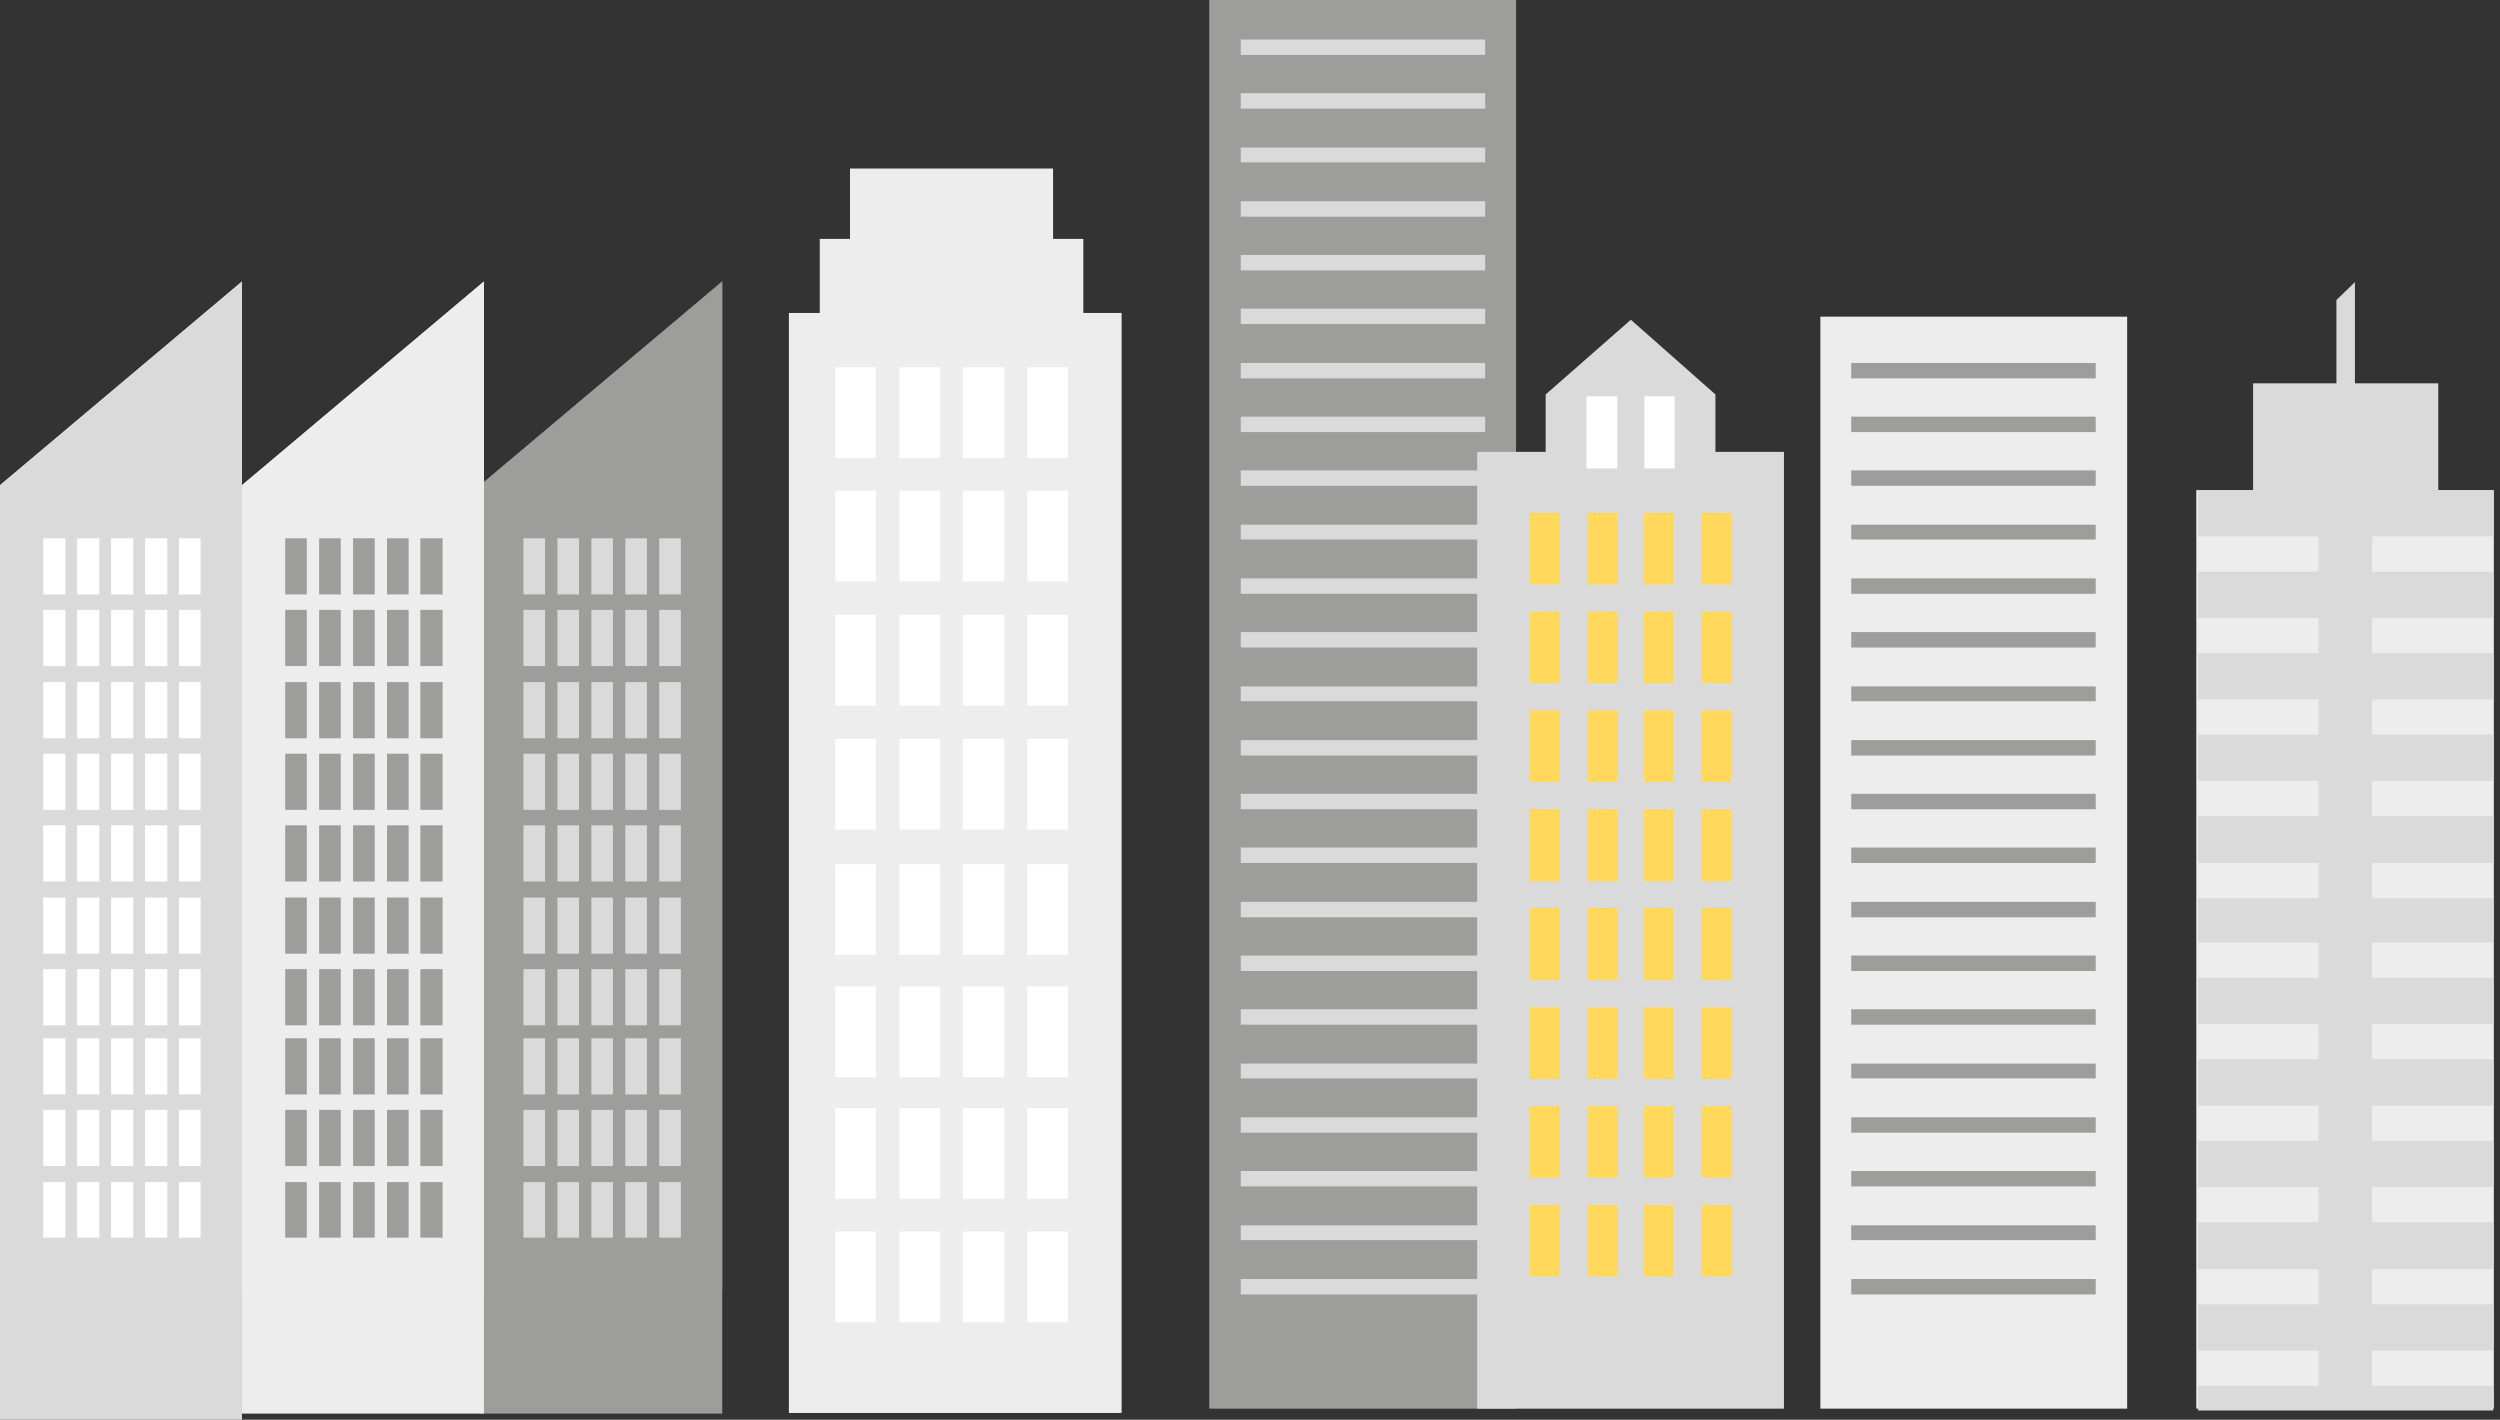 <?xml version="1.0" encoding="utf-8"?>
<!-- Generator: Adobe Illustrator 22.0.0, SVG Export Plug-In . SVG Version: 6.00 Build 0)  -->
<svg version="1.1" id="Layer_1" xmlns="http://www.w3.org/2000/svg" xmlns:xlink="http://www.w3.org/1999/xlink" x="0px" y="0px"
	 viewBox="0 0 405 230" style="enable-background:new 0 0 405 230;" xml:space="preserve">
<rect x="0" y="0" width="405" height="230" fill="#333333" stroke="none"/>
<style type="text/css">
	.st0{fill:#EDEDED;}
	.st1{fill:#9D9D9C;}
	.st2{fill:#DADADA;}
	.st3{fill:#FFFFFF;}
	.st4{fill:#FFD85C;}
</style>
<title>Art - City</title>
<desc>Created with Sketch.</desc>
<polygon id="Fill-1" class="st0" points="355.8,228.2 404,228.2 404,79.4 355.8,79.4 "/>
<polygon id="Fill-2" class="st1" points="117,45.6 77.8,78.6 77.8,209 117,209 "/>
<polygon id="Fill-3" class="st1" points="117,45.6 77.8,78.6 77.8,229 117,229 "/>
<polygon id="Fill-4" class="st2" points="84.8,96.3 88.3,96.3 88.3,87.2 84.8,87.2 "/>
<polygon id="Fill-5" class="st2" points="90.3,96.3 93.8,96.3 93.8,87.2 90.3,87.2 "/>
<polygon id="Fill-6" class="st2" points="95.8,96.3 99.3,96.3 99.3,87.2 95.8,87.2 "/>
<polygon id="Fill-7" class="st2" points="101.3,96.3 104.8,96.3 104.8,87.2 101.3,87.2 "/>
<polygon id="Fill-8" class="st2" points="106.8,96.3 110.3,96.3 110.3,87.2 106.8,87.2 "/>
<polygon id="Fill-9" class="st2" points="84.8,107.9 88.3,107.9 88.3,98.8 84.8,98.8 "/>
<polygon id="Fill-10" class="st2" points="90.3,107.9 93.8,107.9 93.8,98.8 90.3,98.8 "/>
<polygon id="Fill-11" class="st2" points="95.8,107.9 99.3,107.9 99.3,98.8 95.8,98.8 "/>
<polygon id="Fill-12" class="st2" points="101.3,107.9 104.8,107.9 104.8,98.8 101.3,98.8 "/>
<polygon id="Fill-13" class="st2" points="106.8,107.9 110.3,107.9 110.3,98.8 106.8,98.8 "/>
<polygon id="Fill-14" class="st2" points="84.8,119.6 88.3,119.6 88.3,110.5 84.8,110.5 "/>
<polygon id="Fill-15" class="st2" points="90.3,119.6 93.8,119.6 93.8,110.5 90.3,110.5 "/>
<polygon id="Fill-16" class="st2" points="95.8,119.6 99.3,119.6 99.3,110.5 95.8,110.5 "/>
<polygon id="Fill-17" class="st2" points="101.3,119.6 104.8,119.6 104.8,110.5 101.3,110.5 "/>
<polygon id="Fill-18" class="st2" points="106.8,119.6 110.3,119.6 110.3,110.5 106.8,110.5 "/>
<polygon id="Fill-19" class="st2" points="84.8,131.2 88.3,131.2 88.3,122.1 84.8,122.1 "/>
<polygon id="Fill-20" class="st2" points="90.3,131.2 93.8,131.2 93.8,122.1 90.3,122.1 "/>
<polygon id="Fill-21" class="st2" points="95.8,131.2 99.3,131.2 99.3,122.1 95.8,122.1 "/>
<polygon id="Fill-22" class="st2" points="101.3,131.2 104.8,131.2 104.8,122.1 101.3,122.1 "/>
<polygon id="Fill-23" class="st2" points="106.8,131.2 110.3,131.2 110.3,122.1 106.8,122.1 "/>
<polygon id="Fill-24" class="st2" points="84.8,142.8 88.3,142.8 88.3,133.7 84.8,133.7 "/>
<polygon id="Fill-25" class="st2" points="90.3,142.8 93.8,142.8 93.8,133.7 90.3,133.7 "/>
<polygon id="Fill-26" class="st2" points="95.8,142.8 99.3,142.8 99.3,133.7 95.8,133.7 "/>
<polygon id="Fill-27" class="st2" points="101.3,142.8 104.8,142.8 104.8,133.7 101.3,133.7 "/>
<polygon id="Fill-28" class="st2" points="106.8,142.8 110.3,142.8 110.3,133.7 106.8,133.7 "/>
<polygon id="Fill-29" class="st2" points="84.8,154.5 88.3,154.5 88.3,145.4 84.8,145.4 "/>
<polygon id="Fill-30" class="st2" points="90.3,154.5 93.8,154.5 93.8,145.4 90.3,145.4 "/>
<polygon id="Fill-31" class="st2" points="95.8,154.5 99.3,154.5 99.3,145.4 95.8,145.4 "/>
<polygon id="Fill-32" class="st2" points="101.3,154.5 104.8,154.5 104.8,145.4 101.3,145.4 "/>
<polygon id="Fill-33" class="st2" points="106.8,154.5 110.3,154.5 110.3,145.4 106.8,145.4 "/>
<polygon id="Fill-34" class="st2" points="84.8,166.1 88.3,166.1 88.3,157 84.8,157 "/>
<polygon id="Fill-35" class="st2" points="90.3,166.1 93.8,166.1 93.8,157 90.3,157 "/>
<polygon id="Fill-36" class="st2" points="95.8,166.1 99.3,166.1 99.3,157 95.8,157 "/>
<polygon id="Fill-37" class="st2" points="101.3,166.1 104.8,166.1 104.8,157 101.3,157 "/>
<polygon id="Fill-38" class="st2" points="106.8,166.1 110.3,166.1 110.3,157 106.8,157 "/>
<polygon id="Fill-39" class="st2" points="84.8,177.3 88.3,177.3 88.3,168.2 84.8,168.2 "/>
<polygon id="Fill-40" class="st2" points="90.3,177.3 93.8,177.3 93.8,168.2 90.3,168.2 "/>
<polygon id="Fill-41" class="st2" points="95.8,177.3 99.3,177.3 99.3,168.2 95.8,168.2 "/>
<polygon id="Fill-42" class="st2" points="101.3,177.3 104.8,177.3 104.8,168.2 101.3,168.2 "/>
<polygon id="Fill-43" class="st2" points="106.8,177.3 110.3,177.3 110.3,168.2 106.8,168.2 "/>
<polygon id="Fill-44" class="st2" points="84.8,188.9 88.3,188.9 88.3,179.8 84.8,179.8 "/>
<polygon id="Fill-45" class="st2" points="90.3,188.9 93.8,188.9 93.8,179.8 90.3,179.8 "/>
<polygon id="Fill-46" class="st2" points="95.8,188.9 99.3,188.9 99.3,179.8 95.8,179.8 "/>
<polygon id="Fill-47" class="st2" points="101.3,188.9 104.8,188.9 104.8,179.8 101.3,179.8 "/>
<polygon id="Fill-48" class="st2" points="106.8,188.9 110.3,188.9 110.3,179.8 106.8,179.8 "/>
<polygon id="Fill-49" class="st2" points="84.8,200.5 88.3,200.5 88.3,191.5 84.8,191.5 "/>
<polygon id="Fill-50" class="st2" points="90.3,200.5 93.8,200.5 93.8,191.5 90.3,191.5 "/>
<polygon id="Fill-51" class="st2" points="95.8,200.5 99.3,200.5 99.3,191.5 95.8,191.5 "/>
<polygon id="Fill-52" class="st2" points="101.3,200.5 104.8,200.5 104.8,191.5 101.3,191.5 "/>
<polygon id="Fill-53" class="st2" points="106.8,200.5 110.3,200.5 110.3,191.5 106.8,191.5 "/>
<polygon id="Fill-54" class="st0" points="78.4,45.6 39.2,78.6 39.2,209 78.4,209 "/>
<polygon id="Fill-55" class="st0" points="78.4,45.6 39.2,78.6 39.2,229 78.4,229 "/>
<polygon id="Fill-56" class="st1" points="46.2,96.3 49.7,96.3 49.7,87.2 46.2,87.2 "/>
<polygon id="Fill-57" class="st1" points="51.7,96.3 55.2,96.3 55.2,87.2 51.7,87.2 "/>
<polygon id="Fill-58" class="st1" points="57.2,96.3 60.7,96.3 60.7,87.2 57.2,87.2 "/>
<polygon id="Fill-59" class="st1" points="62.7,96.3 66.2,96.3 66.2,87.2 62.7,87.2 "/>
<polygon id="Fill-60" class="st1" points="68.1,96.3 71.7,96.3 71.7,87.2 68.1,87.2 "/>
<polygon id="Fill-61" class="st1" points="46.2,107.9 49.7,107.9 49.7,98.8 46.2,98.8 "/>
<polygon id="Fill-62" class="st1" points="51.7,107.9 55.2,107.9 55.2,98.8 51.7,98.8 "/>
<polygon id="Fill-63" class="st1" points="57.2,107.9 60.7,107.9 60.7,98.8 57.2,98.8 "/>
<polygon id="Fill-64" class="st1" points="62.7,107.9 66.2,107.9 66.2,98.8 62.7,98.8 "/>
<polygon id="Fill-65" class="st1" points="68.1,107.9 71.7,107.9 71.7,98.8 68.1,98.8 "/>
<polygon id="Fill-66" class="st1" points="46.2,119.6 49.7,119.6 49.7,110.5 46.2,110.5 "/>
<polygon id="Fill-67" class="st1" points="51.7,119.6 55.2,119.6 55.2,110.5 51.7,110.5 "/>
<polygon id="Fill-68" class="st1" points="57.2,119.6 60.7,119.6 60.7,110.5 57.2,110.5 "/>
<polygon id="Fill-69" class="st1" points="62.7,119.6 66.2,119.6 66.2,110.5 62.7,110.5 "/>
<polygon id="Fill-70" class="st1" points="68.1,119.6 71.7,119.6 71.7,110.5 68.1,110.5 "/>
<polygon id="Fill-71" class="st1" points="46.2,131.2 49.7,131.2 49.7,122.1 46.2,122.1 "/>
<polygon id="Fill-72" class="st1" points="51.7,131.2 55.2,131.2 55.2,122.1 51.7,122.1 "/>
<polygon id="Fill-73" class="st1" points="57.2,131.2 60.7,131.2 60.7,122.1 57.2,122.1 "/>
<polygon id="Fill-74" class="st1" points="62.7,131.2 66.2,131.2 66.2,122.1 62.7,122.1 "/>
<polygon id="Fill-75" class="st1" points="68.1,131.2 71.7,131.2 71.7,122.1 68.1,122.1 "/>
<polygon id="Fill-76" class="st1" points="46.2,142.8 49.7,142.8 49.7,133.7 46.2,133.7 "/>
<polygon id="Fill-77" class="st1" points="51.7,142.8 55.2,142.8 55.2,133.7 51.7,133.7 "/>
<polygon id="Fill-78" class="st1" points="57.2,142.8 60.7,142.8 60.7,133.7 57.2,133.7 "/>
<polygon id="Fill-79" class="st1" points="62.7,142.8 66.2,142.8 66.2,133.7 62.7,133.7 "/>
<polygon id="Fill-80" class="st1" points="68.1,142.8 71.7,142.8 71.7,133.7 68.1,133.7 "/>
<polygon id="Fill-81" class="st1" points="46.2,154.5 49.7,154.5 49.7,145.4 46.2,145.4 "/>
<polygon id="Fill-82" class="st1" points="51.7,154.5 55.2,154.5 55.2,145.4 51.7,145.4 "/>
<polygon id="Fill-83" class="st1" points="57.2,154.5 60.7,154.5 60.7,145.4 57.2,145.4 "/>
<polygon id="Fill-84" class="st1" points="62.7,154.5 66.2,154.5 66.2,145.4 62.7,145.4 "/>
<polygon id="Fill-85" class="st1" points="68.1,154.5 71.7,154.5 71.7,145.4 68.1,145.4 "/>
<polygon id="Fill-86" class="st1" points="46.2,166.1 49.7,166.1 49.7,157 46.2,157 "/>
<polygon id="Fill-87" class="st1" points="51.7,166.1 55.2,166.1 55.2,157 51.7,157 "/>
<polygon id="Fill-88" class="st1" points="57.2,166.1 60.7,166.1 60.7,157 57.2,157 "/>
<polygon id="Fill-89" class="st1" points="62.7,166.1 66.2,166.1 66.2,157 62.7,157 "/>
<polygon id="Fill-90" class="st1" points="68.1,166.1 71.7,166.1 71.7,157 68.1,157 "/>
<polygon id="Fill-91" class="st1" points="46.2,177.3 49.7,177.3 49.7,168.2 46.2,168.2 "/>
<polygon id="Fill-92" class="st1" points="51.7,177.3 55.2,177.3 55.2,168.2 51.7,168.2 "/>
<polygon id="Fill-93" class="st1" points="57.2,177.3 60.7,177.3 60.7,168.2 57.2,168.2 "/>
<polygon id="Fill-94" class="st1" points="62.7,177.3 66.2,177.3 66.2,168.2 62.7,168.2 "/>
<polygon id="Fill-95" class="st1" points="68.1,177.3 71.7,177.3 71.7,168.2 68.1,168.2 "/>
<polygon id="Fill-96" class="st1" points="46.2,188.9 49.7,188.9 49.7,179.8 46.2,179.8 "/>
<polygon id="Fill-97" class="st1" points="51.7,188.9 55.2,188.9 55.2,179.8 51.7,179.8 "/>
<polygon id="Fill-98" class="st1" points="57.2,188.9 60.7,188.9 60.7,179.8 57.2,179.8 "/>
<polygon id="Fill-99" class="st1" points="62.7,188.9 66.2,188.9 66.2,179.8 62.7,179.8 "/>
<polygon id="Fill-100" class="st1" points="68.1,188.9 71.7,188.9 71.7,179.8 68.1,179.8 "/>
<polygon id="Fill-101" class="st1" points="46.2,200.5 49.7,200.5 49.7,191.5 46.2,191.5 "/>
<polygon id="Fill-102" class="st1" points="51.7,200.5 55.2,200.5 55.2,191.5 51.7,191.5 "/>
<polygon id="Fill-103" class="st1" points="57.2,200.5 60.7,200.5 60.7,191.5 57.2,191.5 "/>
<polygon id="Fill-104" class="st1" points="62.7,200.5 66.2,200.5 66.2,191.5 62.7,191.5 "/>
<polygon id="Fill-105" class="st1" points="68.1,200.5 71.7,200.5 71.7,191.5 68.1,191.5 "/>
<polygon id="Fill-106" class="st2" points="0,78.6 0,209 39.2,209 39.2,45.6 "/>
<polygon id="Fill-107" class="st2" points="0,78.6 0,230 39.2,230 39.2,45.6 "/>
<polygon id="Fill-108" class="st3" points="7,96.3 10.6,96.3 10.6,87.2 7,87.2 "/>
<polygon id="Fill-109" class="st3" points="12.5,96.3 16.1,96.3 16.1,87.2 12.5,87.2 "/>
<polygon id="Fill-110" class="st3" points="18,96.3 21.6,96.3 21.6,87.2 18,87.2 "/>
<polygon id="Fill-111" class="st3" points="23.5,96.3 27.1,96.3 27.1,87.2 23.5,87.2 "/>
<polygon id="Fill-112" class="st3" points="29,96.3 32.5,96.3 32.5,87.2 29,87.2 "/>
<polygon id="Fill-113" class="st3" points="7,107.9 10.6,107.9 10.6,98.8 7,98.8 "/>
<polygon id="Fill-114" class="st3" points="12.5,107.9 16.1,107.9 16.1,98.8 12.5,98.8 "/>
<polygon id="Fill-115" class="st3" points="18,107.9 21.6,107.9 21.6,98.8 18,98.8 "/>
<polygon id="Fill-116" class="st3" points="23.5,107.9 27.1,107.9 27.1,98.8 23.5,98.8 "/>
<polygon id="Fill-117" class="st3" points="29,107.9 32.5,107.9 32.5,98.8 29,98.8 "/>
<polygon id="Fill-118" class="st3" points="7,119.6 10.6,119.6 10.6,110.5 7,110.5 "/>
<polygon id="Fill-119" class="st3" points="12.5,119.6 16.1,119.6 16.1,110.5 12.5,110.5 "/>
<polygon id="Fill-120" class="st3" points="18,119.6 21.6,119.6 21.6,110.5 18,110.5 "/>
<polygon id="Fill-121" class="st3" points="23.5,119.6 27.1,119.6 27.1,110.5 23.5,110.5 "/>
<polygon id="Fill-122" class="st3" points="29,119.6 32.5,119.6 32.5,110.5 29,110.5 "/>
<polygon id="Fill-123" class="st3" points="7,131.2 10.6,131.2 10.6,122.1 7,122.1 "/>
<polygon id="Fill-124" class="st3" points="12.5,131.2 16.1,131.2 16.1,122.1 12.5,122.1 "/>
<polygon id="Fill-125" class="st3" points="18,131.2 21.6,131.2 21.6,122.1 18,122.1 "/>
<polygon id="Fill-126" class="st3" points="23.5,131.2 27.1,131.2 27.1,122.1 23.5,122.1 "/>
<polygon id="Fill-127" class="st3" points="29,131.2 32.5,131.2 32.5,122.1 29,122.1 "/>
<polygon id="Fill-128" class="st3" points="7,142.8 10.6,142.8 10.6,133.7 7,133.7 "/>
<polygon id="Fill-129" class="st3" points="12.5,142.8 16.1,142.8 16.1,133.7 12.5,133.7 "/>
<polygon id="Fill-130" class="st3" points="18,142.8 21.6,142.8 21.6,133.7 18,133.7 "/>
<polygon id="Fill-131" class="st3" points="23.5,142.8 27.1,142.8 27.1,133.7 23.5,133.7 "/>
<polygon id="Fill-132" class="st3" points="29,142.8 32.5,142.8 32.5,133.7 29,133.7 "/>
<polygon id="Fill-133" class="st3" points="7,154.5 10.6,154.5 10.6,145.4 7,145.4 "/>
<polygon id="Fill-134" class="st3" points="12.5,154.5 16.1,154.5 16.1,145.4 12.5,145.4 "/>
<polygon id="Fill-135" class="st3" points="18,154.5 21.6,154.5 21.6,145.4 18,145.4 "/>
<polygon id="Fill-136" class="st3" points="23.5,154.5 27.1,154.5 27.1,145.4 23.5,145.4 "/>
<polygon id="Fill-137" class="st3" points="29,154.5 32.5,154.5 32.5,145.4 29,145.4 "/>
<polygon id="Fill-138" class="st3" points="7,166.1 10.6,166.1 10.6,157 7,157 "/>
<polygon id="Fill-139" class="st3" points="12.5,166.1 16.1,166.1 16.1,157 12.5,157 "/>
<polygon id="Fill-140" class="st3" points="18,166.1 21.6,166.1 21.6,157 18,157 "/>
<polygon id="Fill-141" class="st3" points="23.5,166.1 27.1,166.1 27.1,157 23.5,157 "/>
<polygon id="Fill-142" class="st3" points="29,166.1 32.5,166.1 32.5,157 29,157 "/>
<polygon id="Fill-143" class="st3" points="7,177.3 10.6,177.3 10.6,168.2 7,168.2 "/>
<polygon id="Fill-144" class="st3" points="12.5,177.3 16.1,177.3 16.1,168.2 12.5,168.2 "/>
<polygon id="Fill-145" class="st3" points="18,177.3 21.6,177.3 21.6,168.2 18,168.2 "/>
<polygon id="Fill-146" class="st3" points="23.5,177.3 27.1,177.3 27.1,168.2 23.5,168.2 "/>
<polygon id="Fill-147" class="st3" points="29,177.3 32.5,177.3 32.5,168.2 29,168.2 "/>
<polygon id="Fill-148" class="st3" points="7,188.9 10.6,188.9 10.6,179.8 7,179.8 "/>
<polygon id="Fill-149" class="st3" points="12.5,188.9 16.1,188.9 16.1,179.8 12.5,179.8 "/>
<polygon id="Fill-150" class="st3" points="18,188.9 21.6,188.9 21.6,179.8 18,179.8 "/>
<polygon id="Fill-151" class="st3" points="23.5,188.9 27.1,188.9 27.1,179.8 23.5,179.8 "/>
<polygon id="Fill-152" class="st3" points="29,188.9 32.5,188.9 32.5,179.8 29,179.8 "/>
<polygon id="Fill-153" class="st3" points="7,200.5 10.6,200.5 10.6,191.5 7,191.5 "/>
<polygon id="Fill-154" class="st3" points="12.5,200.5 16.1,200.5 16.1,191.5 12.5,191.5 "/>
<polygon id="Fill-155" class="st3" points="18,200.5 21.6,200.5 21.6,191.5 18,191.5 "/>
<polygon id="Fill-156" class="st3" points="23.5,200.5 27.1,200.5 27.1,191.5 23.5,191.5 "/>
<polygon id="Fill-157" class="st3" points="29,200.5 32.5,200.5 32.5,191.5 29,191.5 "/>
<polygon id="Fill-158" class="st2" points="381.5,62.1 381.5,45.7 378.5,48.6 378.5,62.1 365,62.1 365,80.7 395,80.7 395,62.1 "/>
<polygon id="Fill-159" class="st2" points="384.3,79.4 403.9,79.4 403.9,86.9 384.3,86.9 384.3,92.6 403.9,92.6 403.9,100.1 
	384.3,100.1 384.3,105.8 403.9,105.8 403.9,113.3 384.3,113.3 384.3,119 403.9,119 403.9,126.5 384.3,126.5 384.3,132.2 
	403.9,132.2 403.9,139.8 384.3,139.8 384.3,145.5 403.9,145.5 403.9,147.3 403.9,149.5 403.9,152.7 384.3,152.7 384.3,158.4 
	403.9,158.4 403.9,165.9 384.3,165.9 384.3,171.6 403.9,171.6 403.9,179.1 384.3,179.1 384.3,184.8 403.9,184.8 403.9,192.3 
	384.3,192.3 384.3,198 403.9,198 403.9,205.6 384.3,205.6 384.3,211.3 403.9,211.3 403.9,218.8 384.3,218.8 384.3,224.5 
	403.9,224.5 403.9,228.5 356.1,228.5 356.1,224.5 375.6,224.5 375.6,218.8 356.1,218.8 356.1,211.3 375.6,211.3 375.6,205.6 
	356.1,205.6 356.1,198 375.6,198 375.6,192.3 356.1,192.3 356.1,184.8 375.6,184.8 375.6,179.1 356.1,179.1 356.1,171.6 
	375.6,171.6 375.6,165.9 356.1,165.9 356.1,158.4 375.6,158.4 375.6,152.7 356.1,152.7 356.1,149.5 356.1,147.3 356.1,145.5 
	375.6,145.5 375.6,139.8 356.1,139.8 356.1,132.2 375.6,132.2 375.6,126.5 356.1,126.5 356.1,119 375.6,119 375.6,113.3 
	356.1,113.3 356.1,105.8 375.6,105.8 375.6,100.1 356.1,100.1 356.1,92.6 375.6,92.6 375.6,86.9 356.1,86.9 356.1,79.4 375.6,79.4 
	"/>
<polygon id="Fill-160" class="st1" points="195.9,228.2 245.6,228.2 245.6,0 195.9,0 "/>
<polygon id="Fill-161" class="st2" points="201,8.9 240.6,8.9 240.6,6.4 201,6.4 "/>
<polygon id="Fill-162" class="st2" points="201,17.6 240.6,17.6 240.6,15.1 201,15.1 "/>
<polygon id="Fill-163" class="st2" points="201,26.3 240.6,26.3 240.6,23.9 201,23.9 "/>
<polygon id="Fill-164" class="st2" points="201,35.1 240.6,35.1 240.6,32.6 201,32.6 "/>
<polygon id="Fill-165" class="st2" points="201,43.8 240.6,43.8 240.6,41.3 201,41.3 "/>
<polygon id="Fill-166" class="st2" points="201,52.5 240.6,52.5 240.6,50 201,50 "/>
<polygon id="Fill-167" class="st2" points="201,61.3 240.6,61.3 240.6,58.8 201,58.8 "/>
<polygon id="Fill-168" class="st2" points="201,70 240.6,70 240.6,67.5 201,67.5 "/>
<polygon id="Fill-169" class="st2" points="201,78.7 240.6,78.7 240.6,76.2 201,76.2 "/>
<polygon id="Fill-170" class="st2" points="201,87.4 240.6,87.4 240.6,85 201,85 "/>
<polygon id="Fill-171" class="st2" points="201,96.2 240.6,96.2 240.6,93.7 201,93.7 "/>
<polygon id="Fill-172" class="st2" points="201,104.9 240.6,104.9 240.6,102.4 201,102.4 "/>
<polygon id="Fill-173" class="st2" points="201,113.6 240.6,113.6 240.6,111.2 201,111.2 "/>
<polygon id="Fill-174" class="st2" points="201,122.4 240.6,122.4 240.6,119.9 201,119.9 "/>
<polygon id="Fill-175" class="st2" points="201,131.1 240.6,131.1 240.6,128.6 201,128.6 "/>
<polygon id="Fill-176" class="st2" points="201,139.8 240.6,139.8 240.6,137.3 201,137.3 "/>
<polygon id="Fill-177" class="st2" points="201,148.6 240.6,148.6 240.6,146.1 201,146.1 "/>
<polygon id="Fill-178" class="st2" points="201,157.3 240.6,157.3 240.6,154.8 201,154.8 "/>
<polygon id="Fill-179" class="st2" points="201,166 240.6,166 240.6,163.5 201,163.5 "/>
<polygon id="Fill-180" class="st2" points="201,174.7 240.6,174.7 240.6,172.3 201,172.3 "/>
<polygon id="Fill-181" class="st2" points="201,183.5 240.6,183.5 240.6,181 201,181 "/>
<polygon id="Fill-182" class="st2" points="201,192.2 240.6,192.2 240.6,189.7 201,189.7 "/>
<polygon id="Fill-183" class="st2" points="201,200.9 240.6,200.9 240.6,198.5 201,198.5 "/>
<polygon id="Fill-184" class="st2" points="201,209.7 240.6,209.7 240.6,207.2 201,207.2 "/>
<polygon id="Fill-185" class="st0" points="294.9,228.2 344.6,228.2 344.6,51.3 294.9,51.3 "/>
<polygon id="Fill-186" class="st1" points="299.9,61.3 339.5,61.3 339.5,58.8 299.9,58.8 "/>
<polygon id="Fill-187" class="st1" points="299.9,70 339.5,70 339.5,67.5 299.9,67.5 "/>
<polygon id="Fill-188" class="st1" points="299.9,78.7 339.5,78.7 339.5,76.2 299.9,76.2 "/>
<polygon id="Fill-189" class="st1" points="299.9,87.4 339.5,87.4 339.5,85 299.9,85 "/>
<polygon id="Fill-190" class="st1" points="299.9,96.2 339.5,96.2 339.5,93.7 299.9,93.7 "/>
<polygon id="Fill-191" class="st1" points="299.9,104.9 339.5,104.9 339.5,102.4 299.9,102.4 "/>
<polygon id="Fill-192" class="st1" points="299.9,113.6 339.5,113.6 339.5,111.2 299.9,111.2 "/>
<polygon id="Fill-193" class="st1" points="299.9,122.4 339.5,122.4 339.5,119.9 299.9,119.9 "/>
<polygon id="Fill-194" class="st1" points="299.9,131.1 339.5,131.1 339.5,128.6 299.9,128.6 "/>
<polygon id="Fill-195" class="st1" points="299.9,139.8 339.5,139.8 339.5,137.3 299.9,137.3 "/>
<polygon id="Fill-196" class="st1" points="299.9,148.6 339.5,148.6 339.5,146.1 299.9,146.1 "/>
<polygon id="Fill-197" class="st1" points="299.9,157.3 339.5,157.3 339.5,154.8 299.9,154.8 "/>
<polygon id="Fill-198" class="st1" points="299.9,166 339.5,166 339.5,163.5 299.9,163.5 "/>
<polygon id="Fill-199" class="st1" points="299.9,174.7 339.5,174.7 339.5,172.3 299.9,172.3 "/>
<polygon id="Fill-200" class="st1" points="299.9,183.5 339.5,183.5 339.5,181 299.9,181 "/>
<polygon id="Fill-201" class="st1" points="299.9,192.2 339.5,192.2 339.5,189.7 299.9,189.7 "/>
<polygon id="Fill-202" class="st1" points="299.9,200.9 339.5,200.9 339.5,198.5 299.9,198.5 "/>
<polygon id="Fill-203" class="st1" points="299.9,209.7 339.5,209.7 339.5,207.2 299.9,207.2 "/>
<polygon id="Fill-204" class="st2" points="277.9,73.2 277.9,63.9 264.2,51.8 250.4,63.9 250.4,73.2 239.3,73.2 239.3,228.2 
	289,228.2 289,73.2 "/>
<polygon id="Fill-205" class="st3" points="257,75.9 262,75.9 262,64.2 257,64.2 "/>
<polygon id="Fill-206" class="st3" points="266.4,75.9 271.3,75.9 271.3,64.2 266.4,64.2 "/>
<polygon id="Fill-207" class="st4" points="247.8,94.7 252.7,94.7 252.7,83.1 247.8,83.1 "/>
<polygon id="Fill-208" class="st4" points="257.1,94.7 262,94.7 262,83.1 257.1,83.1 "/>
<polygon id="Fill-209" class="st4" points="266.3,94.7 271.2,94.7 271.2,83.1 266.3,83.1 "/>
<polygon id="Fill-210" class="st4" points="275.6,94.7 280.6,94.7 280.6,83.1 275.6,83.1 "/>
<polygon id="Fill-211" class="st4" points="247.8,110.7 252.7,110.7 252.7,99.1 247.8,99.1 "/>
<polygon id="Fill-212" class="st4" points="257.1,110.7 262,110.7 262,99.1 257.1,99.1 "/>
<polygon id="Fill-213" class="st4" points="266.3,110.7 271.2,110.7 271.2,99.1 266.3,99.1 "/>
<polygon id="Fill-214" class="st4" points="275.6,110.7 280.6,110.7 280.6,99.1 275.6,99.1 "/>
<polygon id="Fill-215" class="st4" points="247.8,126.7 252.7,126.7 252.7,115.1 247.8,115.1 "/>
<polygon id="Fill-216" class="st4" points="257.1,126.7 262,126.7 262,115.1 257.1,115.1 "/>
<polygon id="Fill-217" class="st4" points="266.3,126.7 271.2,126.7 271.2,115.1 266.3,115.1 "/>
<polygon id="Fill-218" class="st4" points="275.6,126.7 280.6,126.7 280.6,115.1 275.6,115.1 "/>
<polygon id="Fill-219" class="st4" points="247.8,142.8 252.7,142.8 252.7,131.1 247.8,131.1 "/>
<polygon id="Fill-220" class="st4" points="257.1,142.8 262,142.8 262,131.1 257.1,131.1 "/>
<polygon id="Fill-221" class="st4" points="266.3,142.8 271.2,142.8 271.2,131.1 266.3,131.1 "/>
<polygon id="Fill-222" class="st4" points="275.6,142.8 280.6,142.8 280.6,131.1 275.6,131.1 "/>
<polygon id="Fill-223" class="st4" points="247.8,158.8 252.7,158.8 252.7,147.1 247.8,147.1 "/>
<polygon id="Fill-224" class="st4" points="257.1,158.8 262,158.8 262,147.1 257.1,147.1 "/>
<polygon id="Fill-225" class="st4" points="266.3,158.8 271.2,158.8 271.2,147.1 266.3,147.1 "/>
<polygon id="Fill-226" class="st4" points="275.6,158.8 280.6,158.8 280.6,147.1 275.6,147.1 "/>
<polygon id="Fill-227" class="st4" points="247.8,174.8 252.7,174.8 252.7,163.2 247.8,163.2 "/>
<polygon id="Fill-228" class="st4" points="257.1,174.8 262,174.8 262,163.2 257.1,163.2 "/>
<polygon id="Fill-229" class="st4" points="266.3,174.8 271.2,174.8 271.2,163.2 266.3,163.2 "/>
<polygon id="Fill-230" class="st4" points="275.6,174.8 280.6,174.8 280.6,163.2 275.6,163.2 "/>
<polygon id="Fill-231" class="st4" points="247.8,190.8 252.7,190.8 252.7,179.2 247.8,179.2 "/>
<polygon id="Fill-232" class="st4" points="257.1,190.8 262,190.8 262,179.2 257.1,179.2 "/>
<polygon id="Fill-233" class="st4" points="266.3,190.8 271.2,190.8 271.2,179.2 266.3,179.2 "/>
<polygon id="Fill-234" class="st4" points="275.6,190.8 280.6,190.8 280.6,179.2 275.6,179.2 "/>
<polygon id="Fill-235" class="st4" points="247.8,206.8 252.7,206.8 252.7,195.2 247.8,195.2 "/>
<polygon id="Fill-236" class="st4" points="257.1,206.8 262,206.8 262,195.2 257.1,195.2 "/>
<polygon id="Fill-237" class="st4" points="266.3,206.8 271.2,206.8 271.2,195.2 266.3,195.2 "/>
<polygon id="Fill-238" class="st4" points="275.6,206.8 280.6,206.8 280.6,195.2 275.6,195.2 "/>
<polygon id="Fill-239" class="st0" points="175.5,50.7 175.5,38.7 170.6,38.7 170.6,27.3 137.7,27.3 137.7,38.7 132.8,38.7 
	132.8,50.7 127.8,50.7 127.8,228.9 181.7,228.9 181.7,50.7 "/>
<polygon id="Fill-240" class="st3" points="135.3,74.2 141.9,74.2 141.9,59.5 135.3,59.5 "/>
<polygon id="Fill-241" class="st3" points="145.7,74.2 152.3,74.2 152.3,59.5 145.7,59.5 "/>
<polygon id="Fill-242" class="st3" points="156,74.2 162.7,74.2 162.7,59.5 156,59.5 "/>
<polygon id="Fill-243" class="st3" points="166.4,74.2 173,74.2 173,59.5 166.4,59.5 "/>
<polygon id="Fill-244" class="st3" points="135.3,94.2 141.9,94.2 141.9,79.5 135.3,79.5 "/>
<polygon id="Fill-245" class="st3" points="145.7,94.2 152.3,94.2 152.3,79.5 145.7,79.5 "/>
<polygon id="Fill-246" class="st3" points="156,94.2 162.7,94.2 162.7,79.5 156,79.5 "/>
<polygon id="Fill-247" class="st3" points="166.4,94.2 173,94.2 173,79.5 166.4,79.5 "/>
<polygon id="Fill-248" class="st3" points="135.3,114.3 141.9,114.3 141.9,99.6 135.3,99.6 "/>
<polygon id="Fill-249" class="st3" points="145.7,114.3 152.3,114.3 152.3,99.6 145.7,99.6 "/>
<polygon id="Fill-250" class="st3" points="156,114.3 162.7,114.3 162.7,99.6 156,99.6 "/>
<polygon id="Fill-251" class="st3" points="166.4,114.3 173,114.3 173,99.6 166.4,99.6 "/>
<polygon id="Fill-252" class="st3" points="135.3,134.4 141.9,134.4 141.9,119.7 135.3,119.7 "/>
<polygon id="Fill-253" class="st3" points="145.7,134.4 152.3,134.4 152.3,119.7 145.7,119.7 "/>
<polygon id="Fill-254" class="st3" points="156,134.4 162.7,134.4 162.7,119.7 156,119.7 "/>
<polygon id="Fill-255" class="st3" points="166.4,134.4 173,134.4 173,119.7 166.4,119.7 "/>
<polygon id="Fill-256" class="st3" points="135.3,154.7 141.9,154.7 141.9,140 135.3,140 "/>
<polygon id="Fill-257" class="st3" points="145.7,154.7 152.3,154.7 152.3,140 145.7,140 "/>
<polygon id="Fill-258" class="st3" points="156,154.7 162.7,154.7 162.7,140 156,140 "/>
<polygon id="Fill-259" class="st3" points="166.4,154.7 173,154.7 173,140 166.4,140 "/>
<polygon id="Fill-260" class="st3" points="135.3,174.5 141.9,174.5 141.9,159.8 135.3,159.8 "/>
<polygon id="Fill-261" class="st3" points="145.7,174.5 152.3,174.5 152.3,159.8 145.7,159.8 "/>
<polygon id="Fill-262" class="st3" points="156,174.5 162.7,174.5 162.7,159.8 156,159.8 "/>
<polygon id="Fill-263" class="st3" points="166.4,174.5 173,174.5 173,159.8 166.4,159.8 "/>
<polygon id="Fill-264" class="st3" points="135.3,194.2 141.9,194.2 141.9,179.5 135.3,179.5 "/>
<polygon id="Fill-265" class="st3" points="145.7,194.2 152.3,194.2 152.3,179.5 145.7,179.5 "/>
<polygon id="Fill-266" class="st3" points="156,194.2 162.7,194.2 162.7,179.5 156,179.5 "/>
<polygon id="Fill-267" class="st3" points="166.4,194.2 173,194.2 173,179.5 166.4,179.5 "/>
<polygon id="Fill-268" class="st3" points="135.3,214.2 141.9,214.2 141.9,199.5 135.3,199.5 "/>
<polygon id="Fill-269" class="st3" points="145.7,214.2 152.3,214.2 152.3,199.5 145.7,199.5 "/>
<polygon id="Fill-270" class="st3" points="156,214.2 162.7,214.2 162.7,199.5 156,199.5 "/>
<polygon id="Fill-271" class="st3" points="166.4,214.2 173,214.2 173,199.5 166.4,199.5 "/>
</svg>
